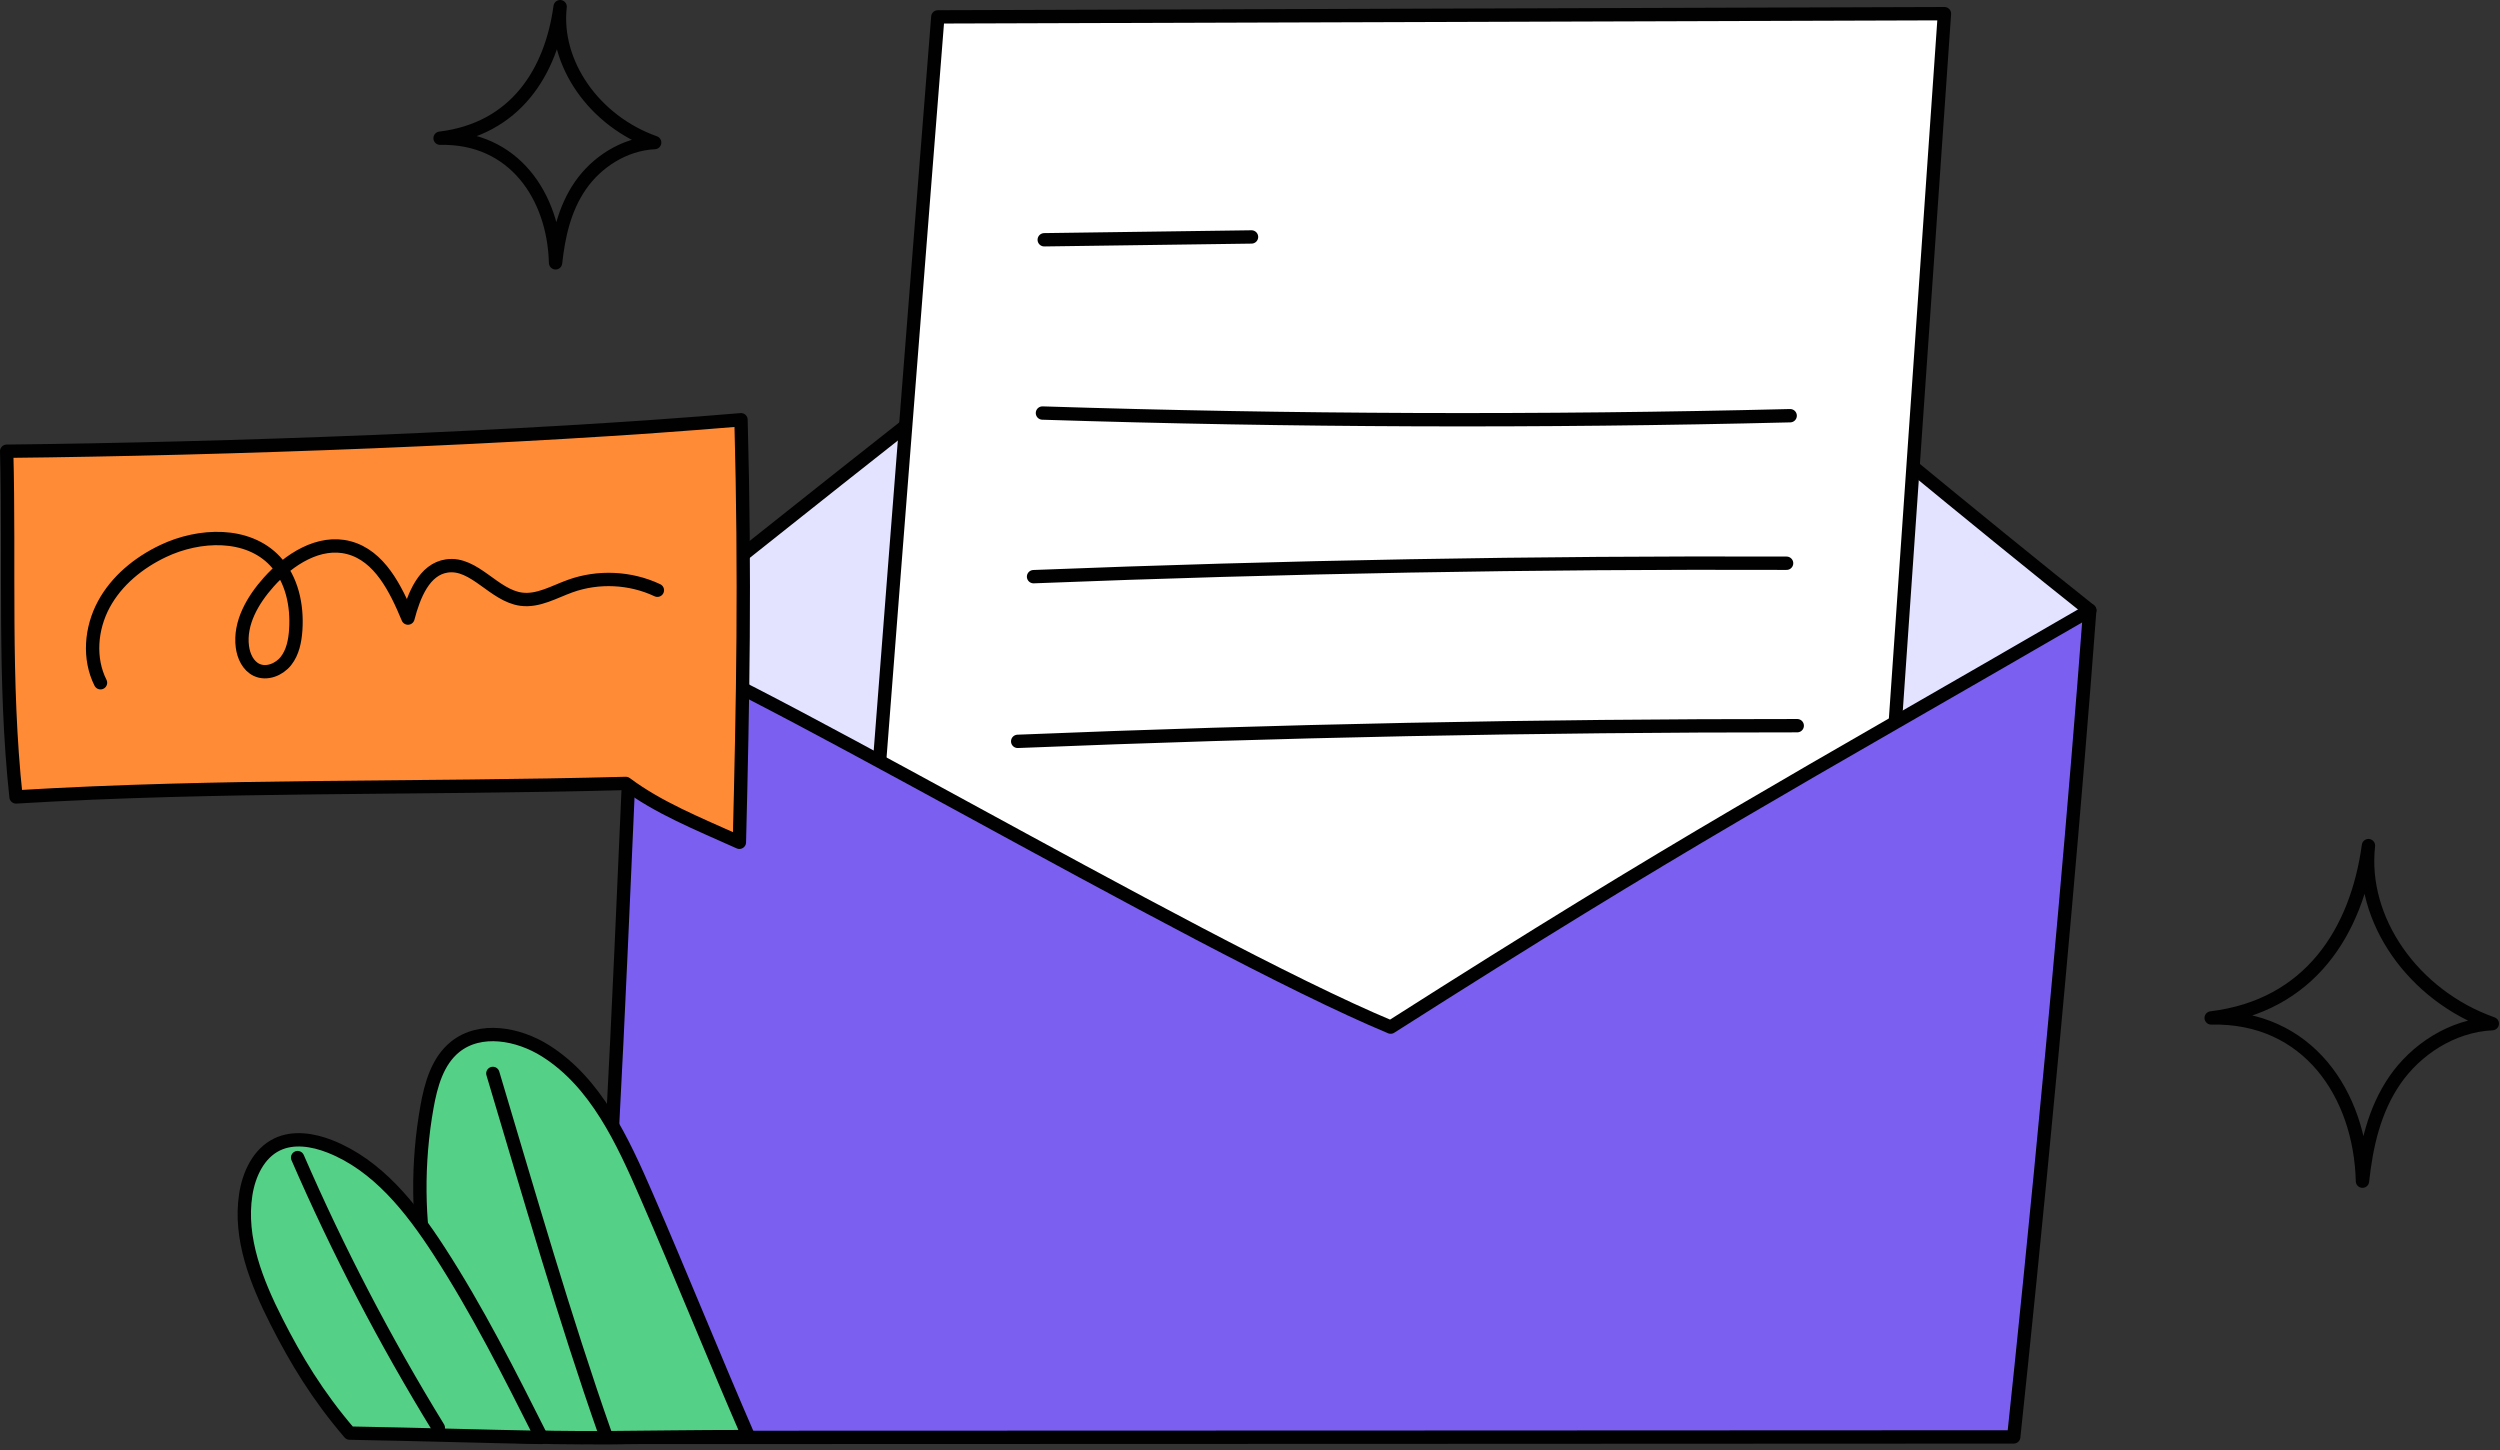 <svg width="281" height="163" viewBox="0 0 281 163" fill="none" xmlns="http://www.w3.org/2000/svg">
<rect x="0" y="0" width="281" height="163" fill="#333333" stroke="none"/>
<g clip-path="url(#clip0_35_2826)">
<path d="M49.465 15.535C57.941 14.499 61.952 8.113 62.958 0.75C62.239 7.09 66.777 13.613 73.585 16.024C70.099 16.195 67.014 18.276 65.227 20.874C63.44 23.472 62.774 26.531 62.446 29.542C62.259 22.079 57.762 15.349 49.465 15.535Z" stroke="#010101" stroke-width="1.5" stroke-linecap="round" stroke-linejoin="round"/>
<path d="M248.537 114.416C259.641 113.059 264.895 104.693 266.214 95.047C265.273 103.353 271.217 111.898 280.135 115.057C275.569 115.281 271.526 118.007 269.185 121.41C266.844 124.813 265.972 128.821 265.542 132.765C265.297 122.989 259.406 114.172 248.536 114.415L248.537 114.416Z" stroke="#010101" stroke-width="1.5" stroke-linecap="round" stroke-linejoin="round"/>
<path d="M71.344 72.093C93.614 54.066 157.204 4.35 157.204 4.35C157.204 4.35 212.215 50.615 234.888 68.602C228.859 75.677 221.748 76.771 214.409 82.476C193.999 98.342 173.589 114.207 153.179 130.073C151.906 131.063 150.508 132.098 148.896 132.121C147.887 132.135 146.922 131.744 145.992 131.352C119.253 120.077 94.02 102.388 71.344 72.093Z" fill="#E3E3FF" stroke="#010101" stroke-width="1.5" stroke-linecap="round" stroke-linejoin="round"/>
<path d="M95.853 126.798C95.727 124.163 105.412 1.897 105.412 1.897L218.556 1.537L209.835 127.286C209.835 127.286 95.863 126.113 95.853 126.799V126.798Z" fill="white" stroke="#010101" stroke-width="1.5" stroke-linecap="round" stroke-linejoin="round"/>
<path d="M71.344 72.093C69.784 106.545 69.112 127.09 66.692 161.568C103.001 161.568 226.342 161.509 226.342 161.509C226.342 161.509 231.481 113.858 234.887 68.602C200.851 88.326 189.377 94.388 156.31 115.448C133.986 106.149 78.951 73.213 71.343 72.094L71.344 72.093Z" fill="#7B5FF1" stroke="#010101" stroke-width="1.5" stroke-linecap="round" stroke-linejoin="round"/>
<path d="M117.372 26.951C125.138 26.845 132.904 26.738 140.671 26.632" stroke="#010101" stroke-width="1.5" stroke-linecap="round" stroke-linejoin="round"/>
<path d="M117.171 46.426C145.175 47.318 173.205 47.417 201.215 46.725" stroke="#010101" stroke-width="1.5" stroke-linecap="round" stroke-linejoin="round"/>
<path d="M116.171 64.817C144.37 63.707 172.592 63.204 200.813 63.308" stroke="#010101" stroke-width="1.5" stroke-linecap="round" stroke-linejoin="round"/>
<path d="M114.387 83.329C143.578 82.14 172.794 81.553 202.009 81.567" stroke="#010101" stroke-width="1.5" stroke-linecap="round" stroke-linejoin="round"/>
<path d="M83.289 47.179C58.623 49.276 25.133 50.468 0.75 50.718C1.088 63.428 0.398 76.555 1.802 89.574C24.816 88.191 46.801 88.685 70.341 88.058C73.991 90.784 78.338 92.534 83.107 94.674C83.503 78.652 83.77 65.24 83.289 47.179Z" fill="#FF8B37" stroke="#010101" stroke-width="1.5" stroke-linecap="round" stroke-linejoin="round"/>
<path d="M11.297 76.742C9.926 74.017 10.216 70.633 11.661 67.947C13.106 65.261 15.594 63.237 18.35 61.93C22.414 60.002 27.828 59.785 30.91 63.062C32.813 65.085 33.432 68.045 33.242 70.815C33.157 72.049 32.905 73.327 32.139 74.297C31.372 75.267 29.972 75.823 28.851 75.3C27.887 74.851 27.382 73.755 27.244 72.701C26.895 70.026 28.403 67.452 30.197 65.438C32.489 62.863 35.88 60.68 39.212 61.56C42.669 62.473 44.48 66.171 45.855 69.472C46.512 66.96 47.671 63.975 50.242 63.611C53.326 63.175 55.502 66.943 58.59 67.351C60.495 67.603 62.284 66.526 64.092 65.875C67.249 64.739 70.855 64.911 73.889 66.343" stroke="#010101" stroke-width="1.5" stroke-linecap="round" stroke-linejoin="round"/>
<path d="M84.133 161.473C80.308 152.683 76.48 143.156 72.655 134.365C69.977 128.211 66.994 121.692 61.316 118.114C58.253 116.184 53.976 115.396 51.157 117.668C49.175 119.265 48.437 121.924 47.991 124.43C45.767 136.928 48.178 150.198 55.389 161.34C65.092 161.831 71.346 161.473 84.133 161.473Z" fill="#55D087" stroke="#010101" stroke-width="1.5" stroke-linecap="round" stroke-linejoin="round"/>
<path d="M55.397 120.653C59.495 134.352 63.473 148.201 68.002 161.098" stroke="#010101" stroke-width="1.5" stroke-linecap="round" stroke-linejoin="round"/>
<path d="M60.868 161.568C57.276 154.431 53.675 147.277 49.329 140.572C46.201 135.746 42.417 130.948 37.063 128.849C35.17 128.107 32.972 127.753 31.142 128.637C29.071 129.637 27.977 131.984 27.625 134.256C26.86 139.196 28.841 144.128 31.104 148.585C33.243 152.798 35.674 156.864 39.297 161.082C48.052 161.244 54.246 161.446 60.868 161.568Z" fill="#55D087" stroke="#010101" stroke-width="1.5" stroke-linecap="round" stroke-linejoin="round"/>
<path d="M33.453 130.114C38.002 140.59 43.29 150.745 49.266 160.479" stroke="#010101" stroke-width="1.5" stroke-linecap="round" stroke-linejoin="round"/>
</g>
<defs>
<clipPath id="clip0_35_2826">
<rect width="280.885" height="162.35" fill="white"/>
</clipPath>
</defs>
</svg>
